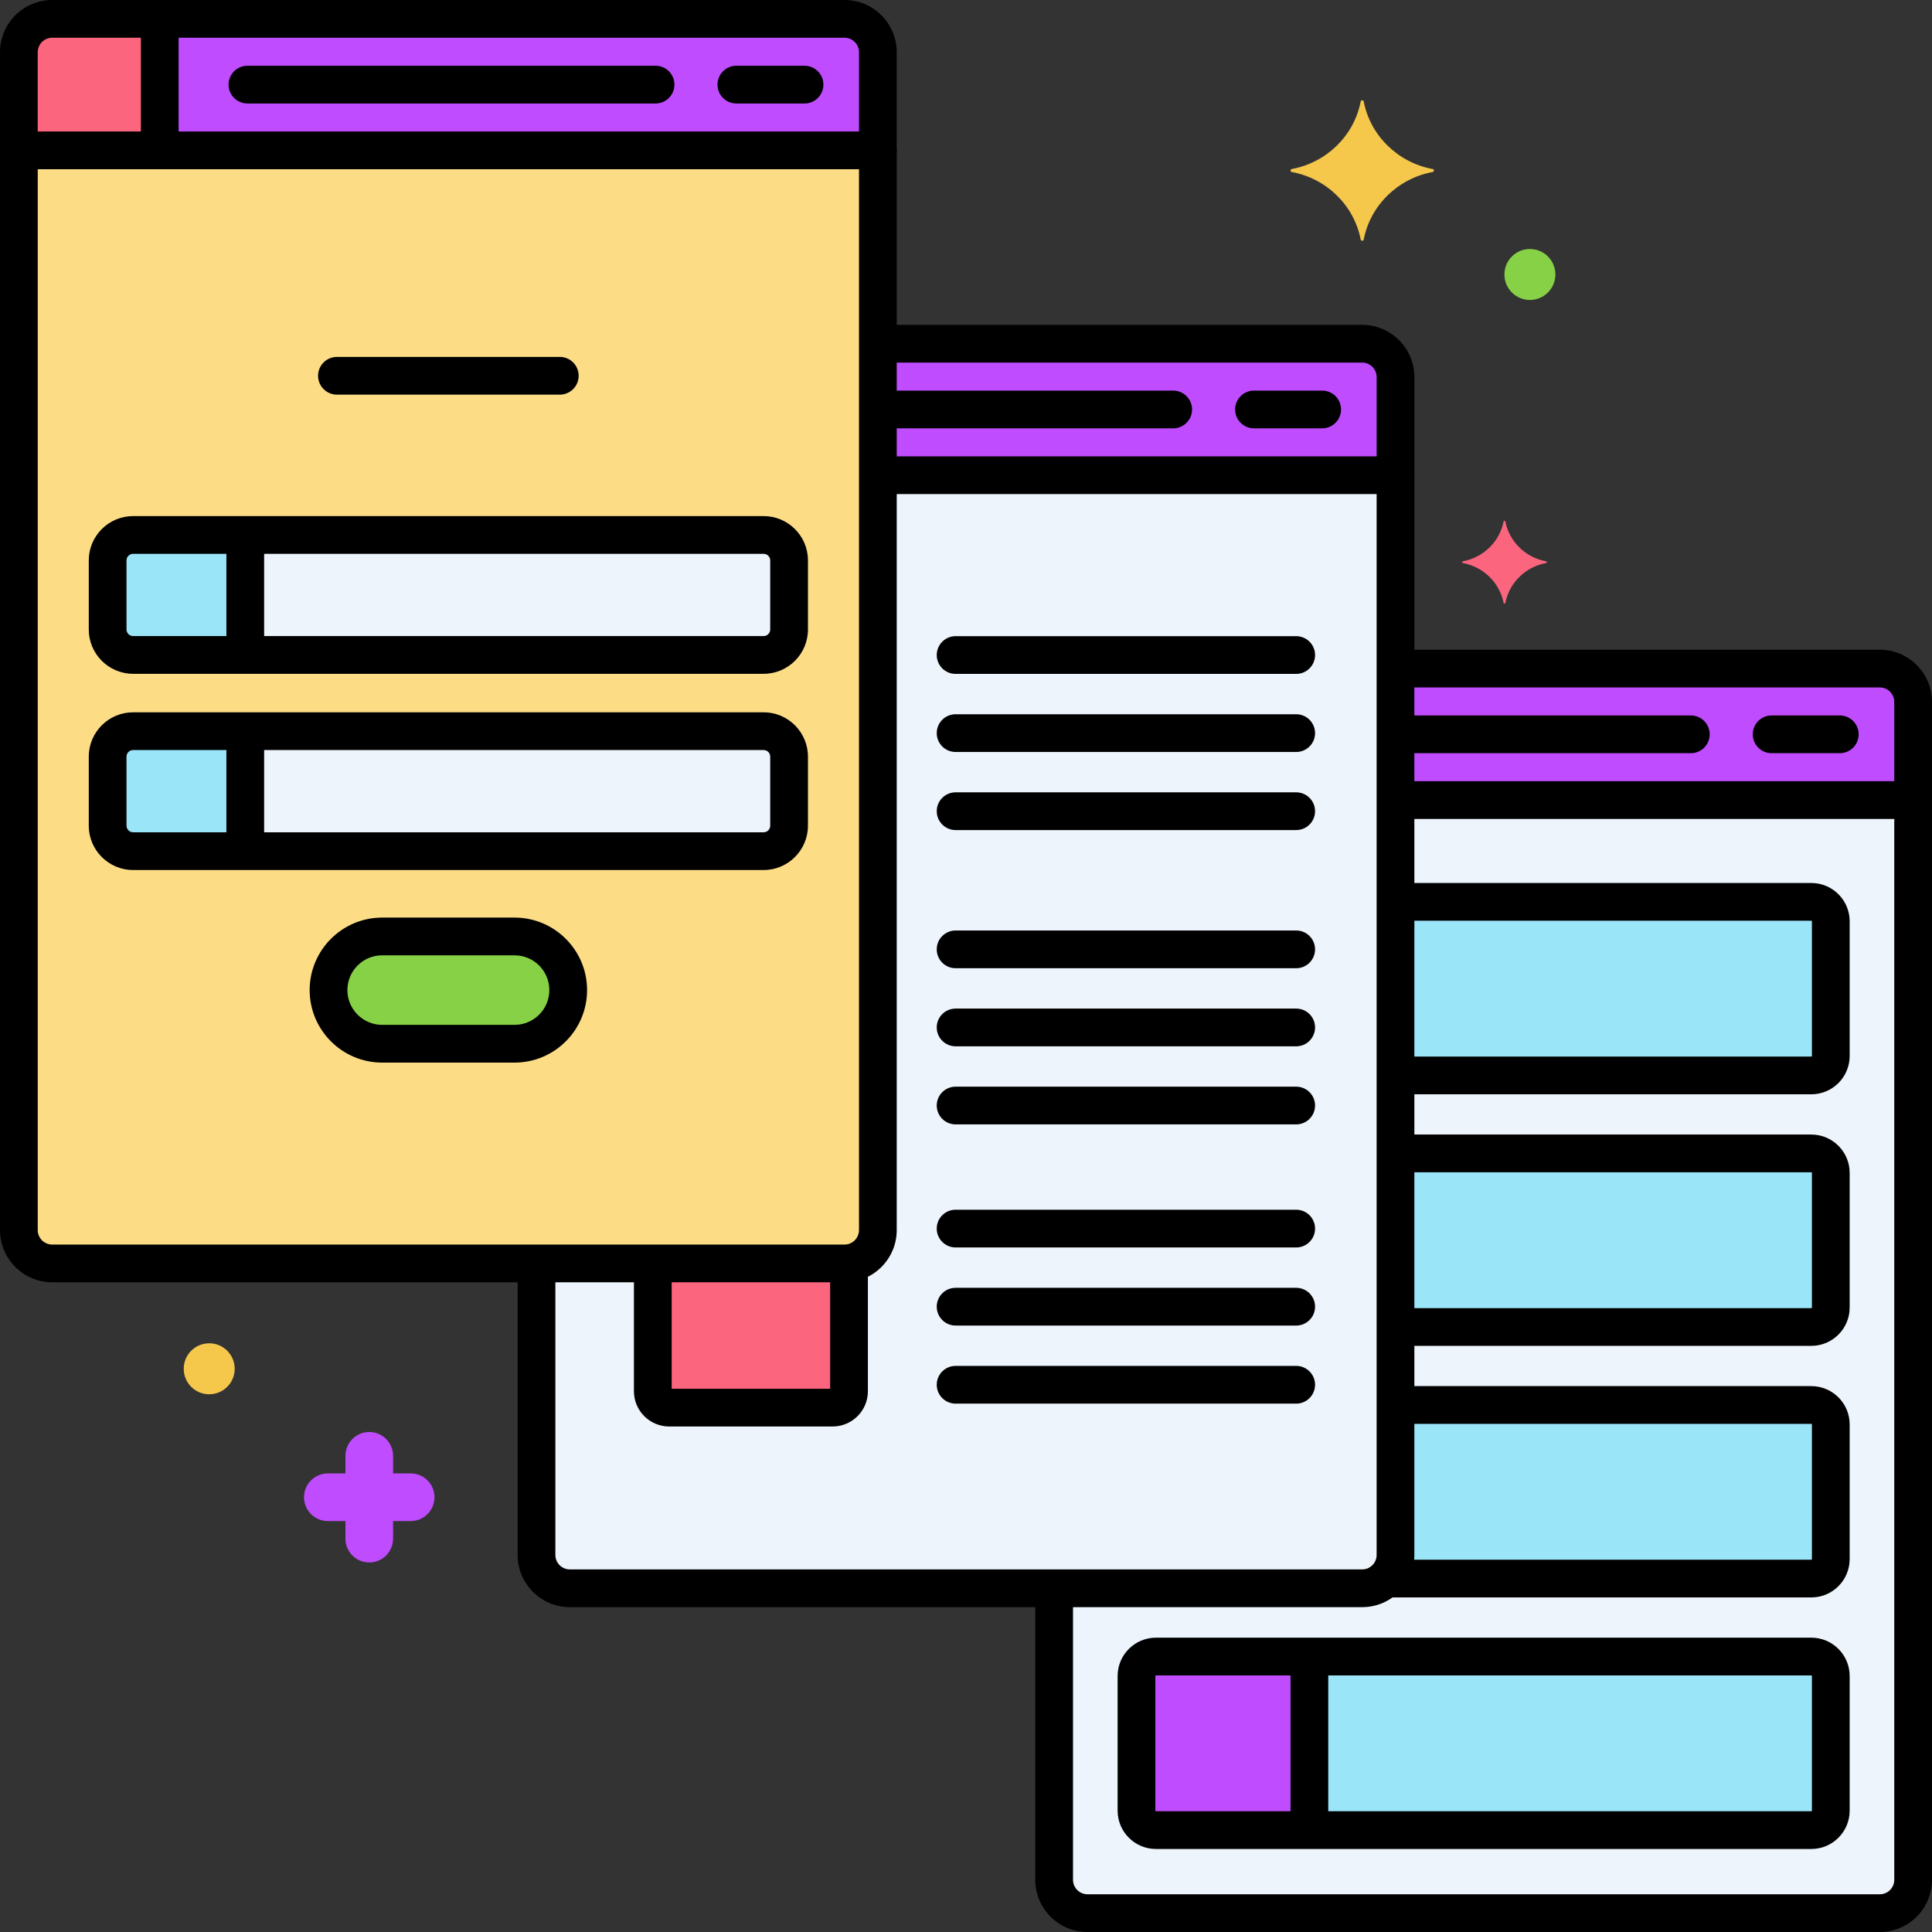 <?xml version="1.0"?>
<svg xmlns="http://www.w3.org/2000/svg" xmlns:xlink="http://www.w3.org/1999/xlink" xmlns:svgjs="http://svgjs.com/svgjs" version="1.1" width="512" height="512" x="0" y="0" viewBox="0 0 256 256" style="enable-background:new 0 0 512 512" xml:space="preserve" class=""><rect x="0" y="0" width="256" height="256" fill="#333333" stroke="none"/><g><g xmlns="http://www.w3.org/2000/svg" id="Layer_46"><g><g><g><path d="m184.911 106.015v100.026c0 2.438-1.976 4.414-4.414 4.414h-40.818v38.631c0 2.438 1.976 4.414 4.414 4.414h104.993c2.438 0 4.414-1.976 4.414-4.414v-143.071z" fill="#edf4fc" data-original="#edf4fc" style="" class=""/></g></g><g><g><path d="m249.086 88.59h-64.175v17.425h68.589v-13.011c0-2.438-1.976-4.414-4.414-4.414z" fill="#bf4cff" data-original="#5290db" style="" class=""/></g></g><g><g><path d="m240.012 219.5h-86.844c-1.424 0-2.578 1.154-2.578 2.578v17.844c0 1.424 1.154 2.578 2.578 2.578h86.844c1.424 0 2.578-1.154 2.578-2.578v-17.844c-.001-1.424-1.155-2.578-2.578-2.578z" fill="#9be5f9" data-original="#9be5f9" style="" class=""/></g></g><g><g><path d="m240.012 186.167h-55.101v19.875c0 1.221-.496 2.326-1.298 3.125h56.399c1.424 0 2.578-1.154 2.578-2.578v-17.844c-.001-1.424-1.155-2.578-2.578-2.578z" fill="#9be5f9" data-original="#9be5f9" style="" class=""/></g></g><g><g><path d="m240.012 152.833h-55.101v23h55.101c1.424 0 2.578-1.154 2.578-2.578v-17.844c-.001-1.423-1.155-2.578-2.578-2.578z" fill="#9be5f9" data-original="#9be5f9" style="" class=""/></g></g><g><g><path d="m240.012 119.5h-55.101v23h55.101c1.424 0 2.578-1.154 2.578-2.578v-17.844c-.001-1.424-1.155-2.578-2.578-2.578z" fill="#9be5f9" data-original="#9be5f9" style="" class=""/></g></g><g><g><path d="m116.321 62.97v100.027c0 2.438-1.976 4.414-4.414 4.414h-40.818v38.631c0 2.438 1.976 4.414 4.414 4.414h104.993c2.438 0 4.414-1.976 4.414-4.414v-143.072z" fill="#edf4fc" data-original="#edf4fc" style="" class=""/></g></g><g><g><path d="m173.5 219.5h-20.333c-1.424 0-2.578 1.154-2.578 2.578v17.844c0 1.424 1.154 2.578 2.578 2.578h20.333z" fill="#bf4cff" data-original="#70d6f9" style="" class=""/></g></g><g><g><path d="m2.5 19.925v143.071c0 2.438 1.976 4.414 4.414 4.414h104.993c2.438 0 4.414-1.976 4.414-4.414v-143.071z" fill="#fcdd86" data-original="#fcdd86" style="" class=""/></g></g><g><g><path d="m180.497 45.545h-64.175v17.425h68.589v-13.011c0-2.438-1.977-4.414-4.414-4.414z" fill="#bf4cff" data-original="#5290db" style="" class=""/></g></g><g><g><path d="m88.667 186.517h21.665c1.197 0 2.167-.97 2.167-2.167v-17c-.196.027-.39.06-.593.06h-25.406v16.939c0 1.197.97 2.168 2.167 2.168z" fill="#fc657e" data-original="#fc657e" style=""/></g></g><g><g><path d="m17.637 86.783h83.547c1.863 0 3.374-1.51 3.374-3.374v-9.151c0-1.863-1.51-3.374-3.374-3.374h-83.547c-1.863 0-3.374 1.51-3.374 3.374v9.151c0 1.863 1.511 3.374 3.374 3.374z" fill="#edf4fc" data-original="#edf4fc" style="" class=""/></g></g><g><g><path d="m101.184 96.884h-83.547c-1.863 0-3.374 1.51-3.374 3.374v9.151c0 1.863 1.51 3.374 3.374 3.374h83.547c1.863 0 3.374-1.51 3.374-3.374v-9.151c0-1.864-1.511-3.374-3.374-3.374z" fill="#edf4fc" data-original="#edf4fc" style="" class=""/></g></g><g><g><path d="m68.183 124.084h-17.545c-3.925 0-7.107 3.182-7.107 7.107 0 3.925 3.182 7.107 7.107 7.107h17.545c3.925 0 7.107-3.182 7.107-7.107s-3.182-7.107-7.107-7.107z" fill="#87d147" data-original="#87d147" style=""/></g></g><g><g><path d="m32.5 96.884h-14.863c-1.863 0-3.374 1.51-3.374 3.374v9.151c0 1.863 1.51 3.374 3.374 3.374h14.863z" fill="#9be5f9" data-original="#9be5f9" style="" class=""/></g></g><g><g><path d="m32.5 70.884h-14.863c-1.863 0-3.374 1.51-3.374 3.374v9.151c0 1.863 1.51 3.374 3.374 3.374h14.863z" fill="#9be5f9" data-original="#9be5f9" style="" class=""/></g></g><g><g><path d="m111.907 2.5h-104.993c-2.438 0-4.414 1.976-4.414 4.414v13.011h113.821v-13.011c0-2.438-1.976-4.414-4.414-4.414z" fill="#bf4cff" data-original="#5290db" style="" class=""/></g></g><g><g><path d="m21.17 2.5h-14.256c-2.438 0-4.414 1.976-4.414 4.414v13.011h18.67z" fill="#fc657e" data-original="#fc657e" style=""/></g></g><g><g><path d="m189.826 22.396c-4.612-.859-8.247-4.42-9.124-8.938-.044-.227-.361-.227-.405 0-.877 4.518-4.512 8.079-9.124 8.938-.232.043-.232.353 0 .397 4.612.859 8.247 4.42 9.124 8.938.044.227.361.227.405 0 .877-4.518 4.512-8.079 9.124-8.938.232-.043.232-.354 0-.397z" fill="#f5c84c" data-original="#f5c84c" style=""/></g></g><g><g><path d="m204.853 74.374c-2.721-.507-4.866-2.608-5.383-5.274-.026-.134-.213-.134-.239 0-.517 2.666-2.662 4.767-5.384 5.274-.137.025-.137.209 0 .234 2.721.507 4.866 2.608 5.384 5.274.026.134.213.134.239 0 .517-2.666 2.662-4.767 5.383-5.274.137-.025.137-.208 0-.234z" fill="#fc657e" data-original="#fc657e" style=""/></g></g><g><g><path d="m43.442 195.235h2.33v-2.33c0-1.744 1.413-3.157 3.157-3.157s3.157 1.413 3.157 3.157v2.33h2.329c1.744 0 3.157 1.413 3.157 3.157s-1.413 3.157-3.157 3.157h-2.329v2.33c0 1.744-1.413 3.157-3.157 3.157s-3.157-1.413-3.157-3.157v-2.33h-2.33c-1.744 0-3.157-1.413-3.157-3.157s1.413-3.157 3.157-3.157z" fill="#bf4cff" data-original="#70d6f9" style="" class=""/></g></g><g><g><circle cx="202.721" cy="36.37" fill="#87d147" r="3.377" data-original="#87d147" style=""/></g></g><g><g><circle cx="27.721" cy="181.37" fill="#f5c84c" r="3.377" data-original="#f5c84c" style=""/></g></g><g><g><path d="m249.086 256h-104.993c-3.813 0-6.914-3.102-6.914-6.914v-37.93c0-1.381 1.119-2.5 2.5-2.5s2.5 1.119 2.5 2.5v37.93c0 1.055.859 1.914 1.914 1.914h104.993c1.055 0 1.914-.859 1.914-1.914v-143.071c0-1.381 1.119-2.5 2.5-2.5s2.5 1.119 2.5 2.5v143.071c0 3.812-3.102 6.914-6.914 6.914z" fill="#000000" data-original="#000000" style="" class=""/></g></g><g><g><path d="m86.865 13.712h-54.079c-1.381 0-2.5-1.119-2.5-2.5s1.119-2.5 2.5-2.5h54.079c1.381 0 2.5 1.119 2.5 2.5s-1.119 2.5-2.5 2.5z" fill="#000000" data-original="#000000" style="" class=""/></g></g><g><g><path d="m106.604 13.712h-9.032c-1.381 0-2.5-1.119-2.5-2.5s1.119-2.5 2.5-2.5h9.032c1.381 0 2.5 1.119 2.5 2.5s-1.12 2.5-2.5 2.5z" fill="#000000" data-original="#000000" style="" class=""/></g></g><g><g><path d="m155.454 56.757h-38.079c-1.381 0-2.5-1.119-2.5-2.5s1.119-2.5 2.5-2.5h38.079c1.381 0 2.5 1.119 2.5 2.5s-1.119 2.5-2.5 2.5z" fill="#000000" data-original="#000000" style="" class=""/></g></g><g><g><path d="m175.193 56.757h-9.032c-1.381 0-2.5-1.119-2.5-2.5s1.119-2.5 2.5-2.5h9.032c1.381 0 2.5 1.119 2.5 2.5s-1.119 2.5-2.5 2.5z" fill="#000000" data-original="#000000" style="" class=""/></g></g><g><g><path d="m224.043 99.802h-38.078c-1.381 0-2.5-1.119-2.5-2.5s1.119-2.5 2.5-2.5h38.078c1.381 0 2.5 1.119 2.5 2.5s-1.119 2.5-2.5 2.5z" fill="#000000" data-original="#000000" style="" class=""/></g></g><g><g><path d="m243.782 99.802h-9.032c-1.381 0-2.5-1.119-2.5-2.5s1.119-2.5 2.5-2.5h9.032c1.381 0 2.5 1.119 2.5 2.5s-1.119 2.5-2.5 2.5z" fill="#000000" data-original="#000000" style="" class=""/></g></g><g><g><path d="m171.752 89.295h-45.129c-1.381 0-2.5-1.119-2.5-2.5s1.119-2.5 2.5-2.5h45.129c1.381 0 2.5 1.119 2.5 2.5s-1.119 2.5-2.5 2.5z" fill="#000000" data-original="#000000" style="" class=""/></g></g><g><g><path d="m171.752 99.642h-45.129c-1.381 0-2.5-1.119-2.5-2.5s1.119-2.5 2.5-2.5h45.129c1.381 0 2.5 1.119 2.5 2.5s-1.119 2.5-2.5 2.5z" fill="#000000" data-original="#000000" style="" class=""/></g></g><g><g><path d="m171.752 109.988h-45.129c-1.381 0-2.5-1.119-2.5-2.5s1.119-2.5 2.5-2.5h45.129c1.381 0 2.5 1.119 2.5 2.5s-1.119 2.5-2.5 2.5z" fill="#000000" data-original="#000000" style="" class=""/></g></g><g><g><path d="m171.752 128.295h-45.129c-1.381 0-2.5-1.119-2.5-2.5s1.119-2.5 2.5-2.5h45.129c1.381 0 2.5 1.119 2.5 2.5s-1.119 2.5-2.5 2.5z" fill="#000000" data-original="#000000" style="" class=""/></g></g><g><g><path d="m171.752 138.642h-45.129c-1.381 0-2.5-1.119-2.5-2.5s1.119-2.5 2.5-2.5h45.129c1.381 0 2.5 1.119 2.5 2.5s-1.119 2.5-2.5 2.5z" fill="#000000" data-original="#000000" style="" class=""/></g></g><g><g><path d="m171.752 148.988h-45.129c-1.381 0-2.5-1.119-2.5-2.5s1.119-2.5 2.5-2.5h45.129c1.381 0 2.5 1.119 2.5 2.5s-1.119 2.5-2.5 2.5z" fill="#000000" data-original="#000000" style="" class=""/></g></g><g><g><path d="m171.752 165.295h-45.129c-1.381 0-2.5-1.119-2.5-2.5s1.119-2.5 2.5-2.5h45.129c1.381 0 2.5 1.119 2.5 2.5s-1.119 2.5-2.5 2.5z" fill="#000000" data-original="#000000" style="" class=""/></g></g><g><g><path d="m171.752 175.642h-45.129c-1.381 0-2.5-1.119-2.5-2.5s1.119-2.5 2.5-2.5h45.129c1.381 0 2.5 1.119 2.5 2.5s-1.119 2.5-2.5 2.5z" fill="#000000" data-original="#000000" style="" class=""/></g></g><g><g><path d="m171.752 185.988h-45.129c-1.381 0-2.5-1.119-2.5-2.5s1.119-2.5 2.5-2.5h45.129c1.381 0 2.5 1.119 2.5 2.5s-1.119 2.5-2.5 2.5z" fill="#000000" data-original="#000000" style="" class=""/></g></g><g><g><path d="m74.175 52.292h-29.529c-1.381 0-2.5-1.119-2.5-2.5s1.119-2.5 2.5-2.5h29.529c1.381 0 2.5 1.119 2.5 2.5s-1.119 2.5-2.5 2.5z" fill="#000000" data-original="#000000" style="" class=""/></g></g><g><g><path d="m253.5 108.515h-67.969c-1.381 0-2.5-1.119-2.5-2.5s1.119-2.5 2.5-2.5h65.469v-10.511c0-1.055-.859-1.914-1.914-1.914h-63.367c-1.381 0-2.5-1.119-2.5-2.5s1.119-2.5 2.5-2.5h63.367c3.813 0 6.914 3.102 6.914 6.914v13.011c0 1.381-1.119 2.5-2.5 2.5z" fill="#000000" data-original="#000000" style="" class=""/></g></g><g><g><path d="m240.012 245h-86.844c-2.8 0-5.078-2.278-5.078-5.078v-17.844c0-2.8 2.278-5.078 5.078-5.078h86.844c2.8 0 5.078 2.278 5.078 5.078v17.844c-.001 2.8-2.278 5.078-5.078 5.078zm-86.845-23c-.043 0-.078.035-.078.078v17.844c0 .043.035.078.078.078h86.844c.043 0 .078-.035.078-.078v-17.844c0-.043-.035-.078-.078-.078z" fill="#000000" data-original="#000000" style="" class=""/></g></g><g><g><path d="m240.012 211.667h-56.09c-1.381 0-2.5-1.119-2.5-2.5s1.119-2.5 2.5-2.5h56.09c.043 0 .078-.035.078-.078v-17.844c0-.043-.035-.078-.078-.078h-54.22c-1.381 0-2.5-1.119-2.5-2.5s1.119-2.5 2.5-2.5h54.22c2.8 0 5.078 2.278 5.078 5.078v17.844c-.001 2.8-2.278 5.078-5.078 5.078z" fill="#000000" data-original="#000000" style="" class=""/></g></g><g><g><path d="m240.012 178.333h-54.074c-1.381 0-2.5-1.119-2.5-2.5s1.119-2.5 2.5-2.5h54.074c.043 0 .078-.035.078-.078v-17.844c0-.043-.035-.078-.078-.078h-54.262c-1.381 0-2.5-1.119-2.5-2.5s1.119-2.5 2.5-2.5h54.262c2.8 0 5.078 2.278 5.078 5.078v17.844c-.001 2.801-2.278 5.078-5.078 5.078z" fill="#000000" data-original="#000000" style="" class=""/></g></g><g><g><path d="m240.012 145h-54.324c-1.381 0-2.5-1.119-2.5-2.5s1.119-2.5 2.5-2.5h54.324c.043 0 .078-.035.078-.078v-17.844c0-.043-.035-.078-.078-.078h-54.304c-1.381 0-2.5-1.119-2.5-2.5s1.119-2.5 2.5-2.5h54.304c2.8 0 5.078 2.278 5.078 5.078v17.844c-.001 2.8-2.278 5.078-5.078 5.078z" fill="#000000" data-original="#000000" style="" class=""/></g></g><g><g><path d="m180.497 212.955h-104.994c-3.813 0-6.914-3.102-6.914-6.914v-37.541c0-1.381 1.119-2.5 2.5-2.5s2.5 1.119 2.5 2.5v37.541c0 1.055.859 1.914 1.914 1.914h104.993c1.055 0 1.914-.859 1.914-1.914v-143.071c0-1.381 1.119-2.5 2.5-2.5s2.5 1.119 2.5 2.5v143.071c.001 3.813-3.101 6.914-6.913 6.914z" fill="#000000" data-original="#000000" style="" class=""/></g></g><g><g><path d="m173.5 244.25c-1.381 0-2.5-1.119-2.5-2.5v-21.625c0-1.381 1.119-2.5 2.5-2.5s2.5 1.119 2.5 2.5v21.625c0 1.381-1.119 2.5-2.5 2.5z" fill="#000000" data-original="#000000" style="" class=""/></g></g><g><g><path d="m111.907 169.91h-104.993c-3.813 0-6.914-3.102-6.914-6.914v-143.071c0-1.381 1.119-2.5 2.5-2.5s2.5 1.119 2.5 2.5v143.071c0 1.055.859 1.914 1.914 1.914h104.993c1.055 0 1.914-.859 1.914-1.914v-143.071c0-1.381 1.119-2.5 2.5-2.5s2.5 1.119 2.5 2.5v143.071c0 3.813-3.101 6.914-6.914 6.914z" fill="#000000" data-original="#000000" style="" class=""/></g></g><g><g><path d="m184.911 65.47h-67.911c-1.381 0-2.5-1.119-2.5-2.5s1.119-2.5 2.5-2.5h65.411v-10.511c0-1.055-.859-1.914-1.914-1.914h-63.539c-1.381 0-2.5-1.119-2.5-2.5s1.119-2.5 2.5-2.5h63.539c3.813 0 6.914 3.102 6.914 6.914v13.011c0 1.381-1.119 2.5-2.5 2.5z" fill="#000000" data-original="#000000" style="" class=""/></g></g><g><g><path d="m110.333 189.017h-21.666c-2.574 0-4.667-2.094-4.667-4.667v-16.35c0-1.381 1.119-2.5 2.5-2.5s2.5 1.119 2.5 2.5v16.017h21v-16.11c0-1.381 1.119-2.5 2.5-2.5s2.5 1.119 2.5 2.5v16.443c0 2.573-2.094 4.667-4.667 4.667z" fill="#000000" data-original="#000000" style="" class=""/></g></g><g><g><path d="m101.184 89.283h-83.547c-3.239 0-5.874-2.635-5.874-5.874v-9.151c0-3.239 2.635-5.874 5.874-5.874h83.547c3.239 0 5.874 2.635 5.874 5.874v9.151c0 3.239-2.635 5.874-5.874 5.874zm-83.547-15.899c-.482 0-.874.392-.874.874v9.151c0 .481.392.874.874.874h83.547c.481 0 .874-.392.874-.874v-9.151c0-.482-.392-.874-.874-.874z" fill="#000000" data-original="#000000" style="" class=""/></g></g><g><g><path d="m101.184 115.283h-83.547c-3.239 0-5.874-2.635-5.874-5.874v-9.151c0-3.239 2.635-5.874 5.874-5.874h83.547c3.239 0 5.874 2.635 5.874 5.874v9.151c0 3.239-2.635 5.874-5.874 5.874zm-83.547-15.899c-.482 0-.874.392-.874.874v9.151c0 .481.392.874.874.874h83.547c.481 0 .874-.392.874-.874v-9.151c0-.482-.392-.874-.874-.874z" fill="#000000" data-original="#000000" style="" class=""/></g></g><g><g><path d="m50.638 140.8c-5.297 0-9.607-4.31-9.607-9.607 0-5.298 4.31-9.608 9.607-9.608h17.545c5.297 0 9.607 4.31 9.607 9.607s-4.31 9.607-9.607 9.607zm0-14.216c-2.541 0-4.607 2.067-4.607 4.607 0 2.541 2.067 4.608 4.607 4.608h17.545c2.541 0 4.607-2.067 4.607-4.607s-2.067-4.607-4.607-4.607h-17.545z" fill="#000000" data-original="#000000" style="" class=""/></g></g><g><g><path d="m32.5 114.333c-1.381 0-2.5-1.119-2.5-2.5v-14.166c0-1.381 1.119-2.5 2.5-2.5s2.5 1.119 2.5 2.5v14.166c0 1.381-1.119 2.5-2.5 2.5z" fill="#000000" data-original="#000000" style="" class=""/></g></g><g><g><path d="m32.5 88.208c-1.381 0-2.5-1.119-2.5-2.5v-14.25c0-1.381 1.119-2.5 2.5-2.5s2.5 1.119 2.5 2.5v14.25c0 1.381-1.119 2.5-2.5 2.5z" fill="#000000" data-original="#000000" style="" class=""/></g></g><g><g><path d="m116.321 22.425h-113.821c-1.381 0-2.5-1.119-2.5-2.5v-13.011c0-3.812 3.102-6.914 6.914-6.914h104.993c3.813 0 6.914 3.102 6.914 6.914v13.011c0 1.381-1.119 2.5-2.5 2.5zm-111.321-5h108.821v-10.511c0-1.056-.859-1.914-1.914-1.914h-104.993c-1.055 0-1.914.858-1.914 1.914z" fill="#000000" data-original="#000000" style="" class=""/></g></g><g><g><path d="m21.169 21.875c-1.381 0-2.5-1.119-2.5-2.5v-16.5c0-1.381 1.119-2.5 2.5-2.5s2.5 1.119 2.5 2.5v16.5c0 1.38-1.119 2.5-2.5 2.5z" fill="#000000" data-original="#000000" style="" class=""/></g></g></g></g></g></svg>
